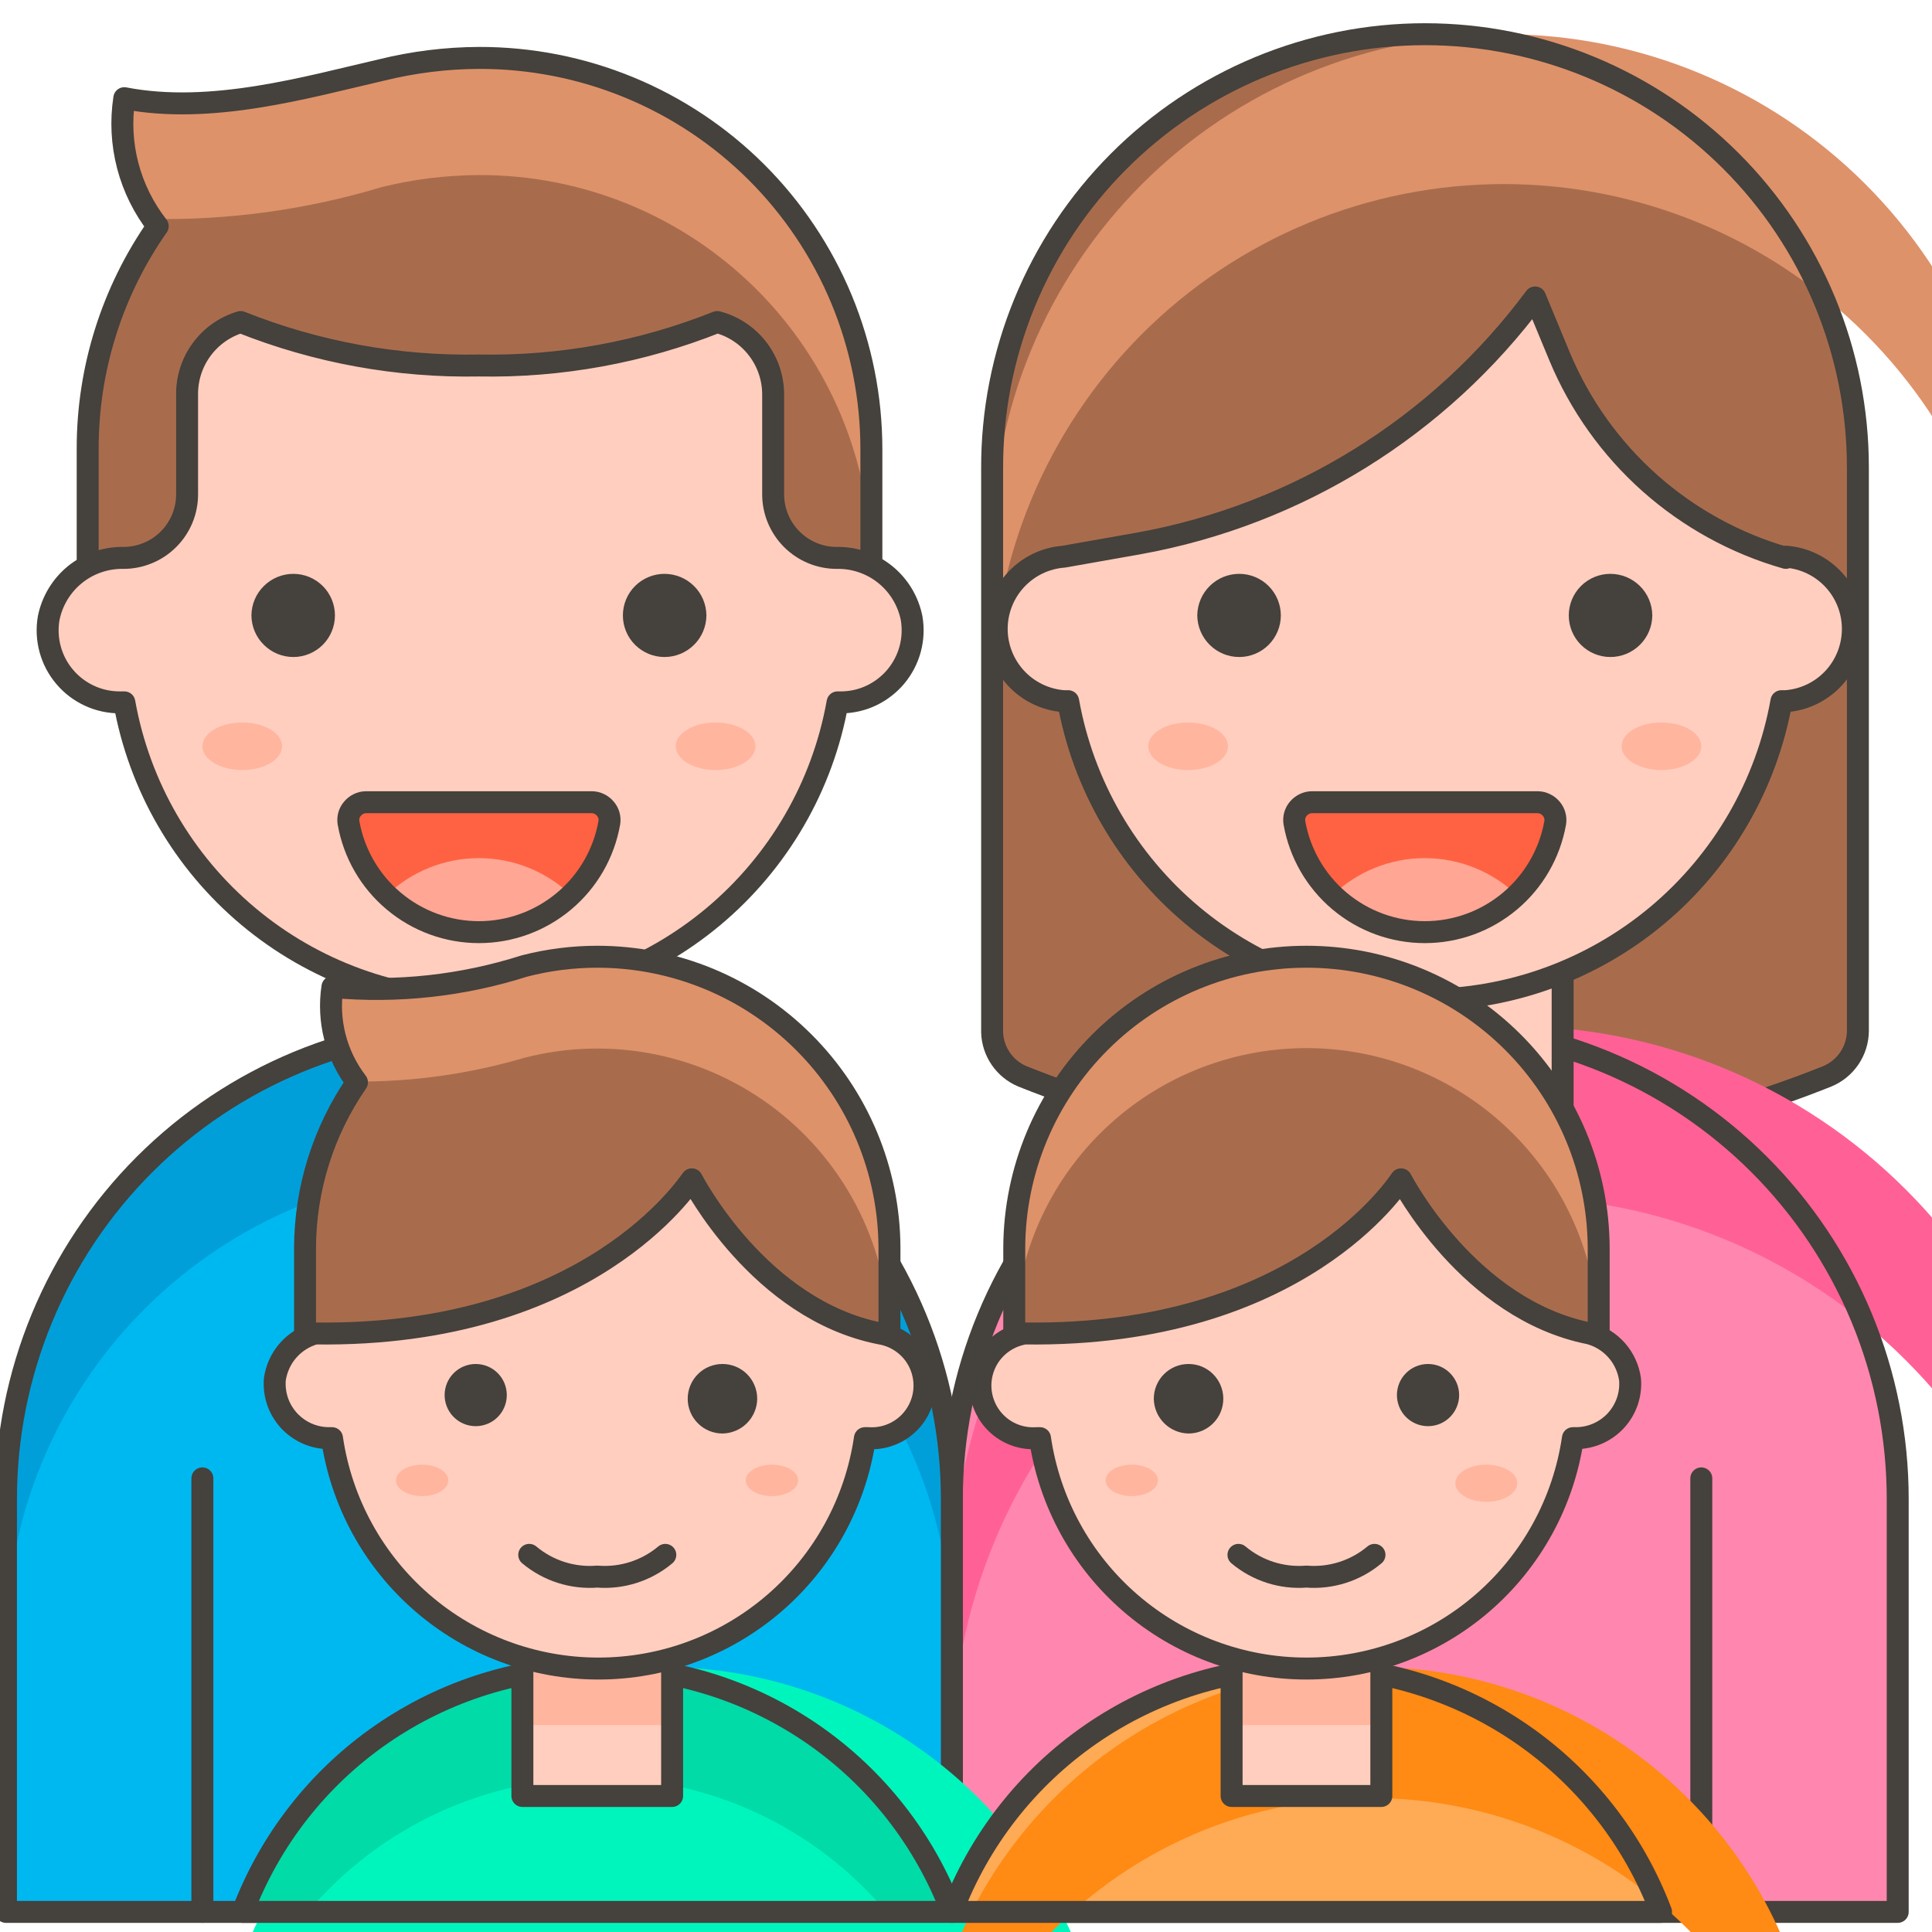 <svg width="44" height="44" viewBox="0 0 44 44" fill="none" xmlns="http://www.w3.org/2000/svg">
<path d="M32.449 0.779C35.065 0.779 37.574 1.818 39.423 3.668C41.273 5.518 42.312 8.027 42.312 10.643V23.476C42.311 23.698 42.244 23.915 42.12 24.099C41.996 24.283 41.821 24.427 41.616 24.512C35.732 26.868 29.166 26.868 23.282 24.512C23.084 24.428 22.915 24.29 22.793 24.113C22.671 23.936 22.602 23.727 22.595 23.513V10.679C22.59 9.382 22.841 8.096 23.334 6.896C23.827 5.695 24.552 4.604 25.468 3.684C26.383 2.765 27.471 2.035 28.669 1.536C29.867 1.038 31.151 0.78 32.449 0.779Z" fill="#A86C4D"/>
<path d="M34.241 0.779C31.151 0.782 28.189 2.012 26.005 4.197C23.821 6.383 22.595 9.346 22.595 12.436V15.87C22.592 14.338 22.891 12.821 23.475 11.405C24.059 9.989 24.916 8.702 25.997 7.617C27.079 6.533 28.364 5.672 29.778 5.084C31.192 4.496 32.709 4.193 34.241 4.192C35.773 4.192 37.291 4.494 38.706 5.081C40.122 5.668 41.408 6.529 42.491 7.614C43.574 8.698 44.432 9.986 45.016 11.403C45.601 12.819 45.9 14.338 45.897 15.87V12.436C45.897 9.344 44.669 6.38 42.483 4.193C40.297 2.007 37.332 0.779 34.241 0.779Z" fill="#DE926A"/>
<path d="M32.449 0.779C35.065 0.779 37.574 1.818 39.423 3.668C41.273 5.518 42.312 8.027 42.312 10.643V23.476C42.311 23.698 42.244 23.915 42.12 24.099C41.996 24.283 41.821 24.427 41.616 24.512V24.512C35.732 26.868 29.166 26.868 23.282 24.512V24.512C23.084 24.428 22.915 24.29 22.793 24.113C22.671 23.936 22.602 23.727 22.595 23.513V10.679C22.59 9.382 22.841 8.096 23.334 6.896C23.827 5.695 24.552 4.604 25.468 3.684C26.383 2.765 27.471 2.035 28.669 1.536C29.867 1.038 31.151 0.78 32.449 0.779V0.779Z" stroke="#45413C" stroke-width="0.5" stroke-linecap="round" stroke-linejoin="round"/>
<path d="M32.449 23.366C33.863 23.366 35.264 23.645 36.57 24.186C37.877 24.727 39.065 25.521 40.065 26.521C41.065 27.521 41.858 28.708 42.4 30.015C42.941 31.322 43.219 32.723 43.219 34.137V43.542H21.678V34.137C21.678 32.723 21.956 31.322 22.498 30.015C23.039 28.708 23.832 27.521 24.832 26.521C26.852 24.501 29.592 23.366 32.449 23.366Z" fill="#FF87AF"/>
<path d="M34.407 23.366C31.031 23.366 27.793 24.707 25.406 27.095C23.019 29.482 21.678 32.719 21.678 36.095V39.984C21.678 36.609 23.019 33.371 25.406 30.984C27.793 28.596 31.031 27.255 34.407 27.255C37.783 27.255 41.021 28.596 43.408 30.984C45.795 33.371 47.136 36.609 47.136 39.984V36.095C47.136 34.424 46.807 32.769 46.167 31.224C45.527 29.68 44.59 28.276 43.408 27.095C42.226 25.913 40.822 24.975 39.278 24.335C37.734 23.695 36.078 23.366 34.407 23.366Z" fill="#FF6196"/>
<path d="M32.449 23.366C33.863 23.366 35.264 23.645 36.57 24.186C37.877 24.727 39.065 25.521 40.065 26.521C41.065 27.521 41.858 28.708 42.4 30.015C42.941 31.322 43.219 32.723 43.219 34.137V43.542H21.678V34.137C21.678 32.723 21.956 31.322 22.498 30.015C23.039 28.708 23.832 27.521 24.832 26.521C26.852 24.501 29.592 23.366 32.449 23.366V23.366Z" stroke="#45413C" stroke-width="0.5" stroke-linecap="round" stroke-linejoin="round"/>
<path d="M30.139 19.69H35.588V28.195H30.139V19.69Z" fill="#FFCEBF" stroke="#45413C" stroke-width="0.5" stroke-linecap="round" stroke-linejoin="round"/>
<path d="M40.671 12.705C39.524 12.377 38.465 11.794 37.573 11.001C36.681 10.207 35.98 9.223 35.52 8.122L34.961 6.774C32.774 9.719 29.549 11.722 25.941 12.375L24.226 12.678C23.811 12.709 23.423 12.896 23.14 13.201C22.857 13.506 22.699 13.907 22.699 14.323C22.699 14.739 22.857 15.14 23.14 15.446C23.423 15.751 23.811 15.938 24.226 15.969H24.327C24.667 17.875 25.668 19.601 27.152 20.845C28.637 22.088 30.512 22.769 32.449 22.769C34.386 22.769 36.26 22.088 37.745 20.845C39.23 19.601 40.23 17.875 40.571 15.969H40.671C41.087 15.938 41.475 15.751 41.758 15.446C42.041 15.14 42.198 14.739 42.198 14.323C42.198 13.907 42.041 13.506 41.758 13.201C41.475 12.896 41.087 12.709 40.671 12.678V12.705Z" fill="#FFCEBF" stroke="#45413C" stroke-width="0.5" stroke-linecap="round" stroke-linejoin="round"/>
<path d="M27.517 14.016C27.52 14.202 27.595 14.379 27.727 14.509C27.859 14.64 28.037 14.713 28.223 14.713C28.408 14.713 28.585 14.639 28.715 14.509C28.846 14.378 28.92 14.201 28.92 14.016C28.92 13.831 28.846 13.654 28.715 13.523C28.585 13.393 28.408 13.319 28.223 13.319C28.037 13.319 27.859 13.392 27.727 13.523C27.595 13.653 27.52 13.83 27.517 14.016Z" fill="#45413C" stroke="#45413C" stroke-width="0.5" stroke-linecap="round" stroke-linejoin="round"/>
<path d="M37.38 14.016C37.378 14.202 37.303 14.379 37.171 14.509C37.038 14.64 36.86 14.713 36.675 14.713C36.49 14.713 36.313 14.639 36.182 14.509C36.051 14.378 35.978 14.201 35.978 14.016C35.978 13.831 36.051 13.654 36.182 13.523C36.313 13.393 36.49 13.319 36.675 13.319C36.86 13.319 37.038 13.392 37.171 13.523C37.303 13.653 37.378 13.83 37.38 14.016Z" fill="#45413C" stroke="#45413C" stroke-width="0.5" stroke-linecap="round" stroke-linejoin="round"/>
<path d="M29.873 18.27C29.815 18.271 29.758 18.285 29.706 18.311C29.654 18.336 29.608 18.372 29.57 18.416C29.532 18.46 29.505 18.511 29.489 18.566C29.473 18.622 29.47 18.68 29.479 18.737C29.602 19.435 29.967 20.068 30.51 20.523C31.053 20.979 31.74 21.229 32.449 21.229C33.158 21.229 33.844 20.979 34.387 20.523C34.93 20.068 35.295 19.435 35.419 18.737C35.428 18.68 35.424 18.622 35.408 18.566C35.392 18.511 35.365 18.46 35.327 18.416C35.29 18.372 35.243 18.336 35.191 18.311C35.139 18.285 35.082 18.271 35.024 18.27H29.873Z" fill="#FF6242"/>
<path d="M32.449 21.248C33.236 21.248 33.992 20.943 34.557 20.395C33.991 19.849 33.235 19.543 32.449 19.543C31.662 19.543 30.906 19.849 30.34 20.395C30.905 20.943 31.662 21.248 32.449 21.248Z" fill="#FFA694"/>
<path d="M29.873 18.27C29.815 18.271 29.758 18.285 29.706 18.311C29.654 18.336 29.608 18.372 29.57 18.416C29.532 18.46 29.505 18.511 29.489 18.566C29.473 18.622 29.47 18.68 29.479 18.737C29.602 19.435 29.967 20.068 30.51 20.523C31.053 20.979 31.74 21.229 32.449 21.229C33.158 21.229 33.844 20.979 34.387 20.523C34.93 20.068 35.295 19.435 35.419 18.737C35.428 18.68 35.424 18.622 35.408 18.566C35.392 18.511 35.365 18.46 35.327 18.416C35.29 18.372 35.243 18.336 35.191 18.311C35.139 18.285 35.082 18.271 35.024 18.27H29.873Z" stroke="#45413C" stroke-width="0.5" stroke-linecap="round" stroke-linejoin="round"/>
<path d="M38.746 43.541V33.669" stroke="#45413C" stroke-width="0.5" stroke-linecap="round" stroke-linejoin="round"/>
<path d="M26.151 16.996C26.151 17.139 26.247 17.277 26.417 17.378C26.587 17.48 26.818 17.537 27.059 17.537C27.3 17.537 27.53 17.48 27.701 17.378C27.871 17.277 27.966 17.139 27.966 16.996C27.966 16.852 27.871 16.715 27.701 16.613C27.53 16.512 27.3 16.455 27.059 16.455C26.818 16.455 26.587 16.512 26.417 16.613C26.247 16.715 26.151 16.852 26.151 16.996Z" fill="#FFB59E"/>
<path d="M36.931 16.996C36.931 17.139 37.027 17.277 37.197 17.378C37.367 17.48 37.598 17.537 37.839 17.537C38.079 17.537 38.31 17.48 38.48 17.378C38.651 17.277 38.746 17.139 38.746 16.996C38.746 16.852 38.651 16.715 38.48 16.613C38.31 16.512 38.079 16.455 37.839 16.455C37.598 16.455 37.367 16.512 37.197 16.613C37.027 16.715 36.931 16.852 36.931 16.996Z" fill="#FFB59E"/>
<path d="M10.907 1.319C10.159 1.322 9.415 1.415 8.689 1.594C7.011 1.979 4.82 2.621 2.831 2.236C2.752 2.748 2.778 3.271 2.909 3.772C3.04 4.274 3.273 4.743 3.592 5.151C2.55 6.639 1.993 8.413 1.997 10.229V14.886H19.845V10.229C19.845 9.057 19.613 7.896 19.164 6.813C18.714 5.731 18.055 4.747 17.225 3.919C16.395 3.092 15.409 2.436 14.325 1.99C13.241 1.544 12.079 1.316 10.907 1.319Z" fill="#A86C4D"/>
<path d="M10.907 1.319C10.159 1.322 9.414 1.415 8.689 1.594C7.011 1.979 4.82 2.621 2.831 2.236C2.697 3.197 2.915 4.174 3.445 4.986C5.22 5.019 6.989 4.774 8.689 4.262C9.414 4.082 10.159 3.99 10.907 3.987C12.078 3.983 13.238 4.21 14.321 4.655C15.404 5.1 16.389 5.755 17.219 6.58C18.049 7.406 18.708 8.387 19.158 9.468C19.609 10.549 19.842 11.708 19.844 12.879V10.229C19.844 9.057 19.613 7.896 19.164 6.813C18.714 5.731 18.055 4.747 17.225 3.919C16.395 3.092 15.409 2.436 14.325 1.99C13.241 1.544 12.079 1.316 10.907 1.319Z" fill="#DE926A"/>
<path d="M10.907 1.319C10.159 1.322 9.415 1.415 8.689 1.594C7.011 1.979 4.82 2.621 2.831 2.236C2.752 2.748 2.778 3.271 2.909 3.772C3.04 4.274 3.273 4.743 3.592 5.151C2.55 6.639 1.993 8.413 1.997 10.229V14.886H19.845V10.229C19.845 9.057 19.613 7.896 19.164 6.813C18.714 5.731 18.055 4.747 17.225 3.919C16.395 3.092 15.409 2.436 14.325 1.99C13.241 1.544 12.079 1.316 10.907 1.319V1.319Z" stroke="#45413C" stroke-width="0.5" stroke-linecap="round" stroke-linejoin="round"/>
<path d="M10.907 23.366C12.322 23.366 13.722 23.645 15.029 24.186C16.336 24.727 17.523 25.521 18.523 26.521C19.523 27.521 20.317 28.708 20.858 30.015C21.399 31.322 21.678 32.723 21.678 34.137V43.542H0.136V34.137C0.136 32.723 0.415 31.322 0.956 30.015C1.497 28.708 2.291 27.521 3.291 26.521C5.311 24.501 8.05 23.366 10.907 23.366Z" fill="#00B8F0"/>
<path d="M10.907 23.366C8.05 23.366 5.311 24.501 3.291 26.521C1.271 28.541 0.136 31.28 0.136 34.137V37.428C0.136 34.571 1.271 31.832 3.291 29.812C5.311 27.792 8.05 26.657 10.907 26.657C13.764 26.657 16.503 27.792 18.523 29.812C20.543 31.832 21.678 34.571 21.678 37.428V34.137C21.678 32.723 21.399 31.322 20.858 30.015C20.317 28.708 19.523 27.521 18.523 26.521C17.523 25.521 16.336 24.727 15.029 24.186C13.722 23.645 12.322 23.366 10.907 23.366Z" fill="#009FD9"/>
<path d="M10.907 23.366C12.322 23.366 13.722 23.645 15.029 24.186C16.336 24.727 17.523 25.521 18.523 26.521C19.523 27.521 20.317 28.708 20.858 30.015C21.399 31.322 21.678 32.723 21.678 34.137V43.542H0.136V34.137C0.136 32.723 0.415 31.322 0.956 30.015C1.497 28.708 2.291 27.521 3.291 26.521C5.311 24.501 8.05 23.366 10.907 23.366V23.366Z" stroke="#45413C" stroke-width="0.5" stroke-linecap="round" stroke-linejoin="round"/>
<path d="M8.597 19.69H13.208V26.886H8.597V19.69Z" fill="#FFCEBF"/>
<path d="M8.597 19.69H13.208V25.025H8.597V19.69Z" fill="#FFB59E"/>
<path d="M8.597 19.69H13.208V26.886H8.597V19.69Z" stroke="#45413C" stroke-width="0.5" stroke-linecap="round" stroke-linejoin="round"/>
<path d="M20.762 14.081C20.684 13.688 20.471 13.335 20.159 13.083C19.847 12.832 19.457 12.698 19.056 12.706C18.672 12.706 18.304 12.553 18.032 12.281C17.761 12.01 17.608 11.641 17.608 11.257V9.002C17.612 8.622 17.489 8.251 17.258 7.949C17.027 7.646 16.702 7.43 16.334 7.334C14.609 8.022 12.764 8.359 10.907 8.324C9.051 8.359 7.206 8.022 5.481 7.334C5.123 7.44 4.81 7.661 4.59 7.962C4.369 8.264 4.254 8.629 4.261 9.002V11.257C4.261 11.447 4.224 11.636 4.151 11.812C4.078 11.987 3.972 12.147 3.837 12.281C3.703 12.416 3.543 12.523 3.367 12.595C3.192 12.668 3.003 12.706 2.813 12.706C2.413 12.698 2.022 12.832 1.711 13.083C1.399 13.335 1.186 13.688 1.108 14.081C1.068 14.316 1.08 14.558 1.143 14.789C1.206 15.02 1.319 15.234 1.474 15.416C1.628 15.599 1.821 15.745 2.038 15.845C2.255 15.946 2.492 15.997 2.731 15.996H2.832C3.172 17.903 4.172 19.629 5.657 20.872C7.142 22.116 9.017 22.797 10.953 22.797C12.89 22.797 14.765 22.116 16.25 20.872C17.734 19.629 18.735 17.903 19.075 15.996H19.176C19.412 15.992 19.644 15.937 19.857 15.834C20.069 15.731 20.257 15.584 20.408 15.402C20.558 15.22 20.668 15.008 20.729 14.78C20.79 14.552 20.801 14.313 20.762 14.081Z" fill="#FFCEBF" stroke="#45413C" stroke-width="0.5" stroke-linecap="round" stroke-linejoin="round"/>
<path d="M5.976 14.016C5.978 14.202 6.053 14.379 6.186 14.509C6.318 14.64 6.496 14.713 6.681 14.713C6.866 14.713 7.043 14.639 7.174 14.509C7.305 14.378 7.378 14.201 7.378 14.016C7.378 13.831 7.305 13.654 7.174 13.523C7.043 13.393 6.866 13.319 6.681 13.319C6.496 13.319 6.318 13.392 6.186 13.523C6.053 13.653 5.978 13.83 5.976 14.016Z" fill="#45413C" stroke="#45413C" stroke-width="0.5" stroke-linecap="round" stroke-linejoin="round"/>
<path d="M15.838 14.016C15.836 14.202 15.761 14.379 15.629 14.509C15.496 14.64 15.318 14.713 15.133 14.713C14.948 14.713 14.771 14.639 14.64 14.509C14.509 14.378 14.436 14.201 14.436 14.016C14.436 13.831 14.509 13.654 14.64 13.523C14.771 13.393 14.948 13.319 15.133 13.319C15.318 13.319 15.496 13.392 15.629 13.523C15.761 13.653 15.836 13.83 15.838 14.016Z" fill="#45413C" stroke="#45413C" stroke-width="0.5" stroke-linecap="round" stroke-linejoin="round"/>
<path d="M8.331 18.27C8.273 18.271 8.216 18.285 8.164 18.311C8.112 18.336 8.066 18.372 8.029 18.416C7.991 18.46 7.963 18.511 7.947 18.566C7.931 18.622 7.928 18.68 7.937 18.737C8.06 19.435 8.425 20.068 8.969 20.523C9.512 20.979 10.198 21.229 10.907 21.229C11.616 21.229 12.302 20.979 12.846 20.523C13.389 20.068 13.754 19.435 13.877 18.737C13.886 18.68 13.883 18.622 13.867 18.566C13.851 18.511 13.823 18.46 13.785 18.416C13.748 18.372 13.702 18.336 13.65 18.311C13.598 18.285 13.541 18.271 13.483 18.27H8.331Z" fill="#FF6242"/>
<path d="M10.907 21.248C11.694 21.248 12.45 20.943 13.015 20.395C12.449 19.849 11.693 19.543 10.907 19.543C10.12 19.543 9.364 19.849 8.798 20.395C9.363 20.943 10.12 21.248 10.907 21.248Z" fill="#FFA694"/>
<path d="M8.331 18.27C8.273 18.271 8.216 18.285 8.164 18.311C8.112 18.336 8.066 18.372 8.029 18.416C7.991 18.46 7.963 18.511 7.947 18.566C7.931 18.622 7.928 18.68 7.937 18.737C8.06 19.435 8.425 20.068 8.969 20.523C9.512 20.979 10.198 21.229 10.907 21.229C11.616 21.229 12.302 20.979 12.846 20.523C13.389 20.068 13.754 19.435 13.877 18.737C13.886 18.68 13.883 18.622 13.867 18.566C13.851 18.511 13.823 18.46 13.785 18.416C13.748 18.372 13.702 18.336 13.65 18.311C13.598 18.285 13.541 18.271 13.483 18.27H8.331Z" stroke="#45413C" stroke-width="0.5" stroke-linecap="round" stroke-linejoin="round"/>
<path d="M4.609 43.541V33.669" stroke="#45413C" stroke-width="0.5" stroke-linecap="round" stroke-linejoin="round"/>
<path d="M4.609 16.996C4.609 17.139 4.705 17.277 4.875 17.378C5.045 17.48 5.276 17.537 5.517 17.537C5.758 17.537 5.988 17.48 6.159 17.378C6.329 17.277 6.424 17.139 6.424 16.996C6.424 16.852 6.329 16.715 6.159 16.613C5.988 16.512 5.758 16.455 5.517 16.455C5.276 16.455 5.045 16.512 4.875 16.613C4.705 16.715 4.609 16.852 4.609 16.996Z" fill="#FFB59E"/>
<path d="M15.39 16.996C15.39 17.139 15.485 17.277 15.655 17.378C15.826 17.48 16.056 17.537 16.297 17.537C16.538 17.537 16.769 17.48 16.939 17.378C17.109 17.277 17.205 17.139 17.205 16.996C17.205 16.852 17.109 16.715 16.939 16.613C16.769 16.512 16.538 16.455 16.297 16.455C16.056 16.455 15.826 16.512 15.655 16.613C15.485 16.715 15.39 16.852 15.39 16.996Z" fill="#FFB59E"/>
<path d="M24.615 44.556C23.881 42.618 22.575 40.95 20.87 39.772C19.166 38.595 17.142 37.964 15.07 37.964C12.998 37.964 10.976 38.595 9.271 39.772C7.566 40.95 6.26 42.618 5.526 44.556H24.615Z" fill="#00F5BC"/>
<path d="M13.602 40.489C14.856 40.487 16.095 40.758 17.232 41.286C18.369 41.813 19.376 42.583 20.184 43.542H21.678C21.057 41.902 19.952 40.49 18.51 39.494C17.067 38.498 15.355 37.964 13.602 37.964C11.849 37.964 10.137 38.498 8.695 39.494C7.252 40.49 6.147 41.902 5.526 43.542H7.011C7.822 42.584 8.831 41.815 9.969 41.287C11.108 40.76 12.348 40.488 13.602 40.489Z" fill="#00DBA8"/>
<path d="M21.678 43.542C21.057 41.902 19.952 40.49 18.51 39.494C17.067 38.498 15.355 37.964 13.602 37.964C11.849 37.964 10.137 38.498 8.695 39.494C7.252 40.49 6.147 41.902 5.526 43.542H21.678Z" stroke="#45413C" stroke-width="0.5" stroke-linecap="round" stroke-linejoin="round"/>
<path d="M11.897 35.035H15.307V40.902H11.897V35.035Z" fill="#FFCEBF"/>
<path d="M11.897 35.035H15.307V39.288H11.897V35.035Z" fill="#FFB59E"/>
<path d="M11.897 35.035H15.307V40.902H11.897V35.035Z" stroke="#45413C" stroke-width="0.5" stroke-linecap="round" stroke-linejoin="round"/>
<path d="M13.602 21.789C13.043 21.789 12.485 21.86 11.943 22C10.532 22.45 9.045 22.612 7.571 22.477C7.513 22.858 7.532 23.247 7.628 23.62C7.724 23.993 7.895 24.343 8.13 24.649C7.365 25.757 6.952 27.07 6.947 28.417V31.9H20.257V28.417C20.25 26.656 19.546 24.971 18.298 23.729C17.051 22.486 15.363 21.789 13.602 21.789Z" fill="#A86C4D"/>
<path d="M13.602 21.789C13.042 21.789 12.485 21.86 11.943 22C10.532 22.45 9.045 22.612 7.57 22.477C7.513 22.854 7.532 23.239 7.627 23.61C7.721 23.98 7.889 24.327 8.12 24.631C9.414 24.638 10.702 24.456 11.943 24.09C12.924 23.837 13.949 23.812 14.941 24.016C15.934 24.22 16.866 24.648 17.668 25.266C18.47 25.885 19.12 26.679 19.569 27.587C20.017 28.495 20.253 29.494 20.257 30.507V28.417C20.25 26.656 19.545 24.971 18.298 23.729C17.051 22.486 15.362 21.789 13.602 21.789Z" fill="#DE926A"/>
<path d="M13.602 21.789C13.043 21.789 12.485 21.86 11.943 22C10.532 22.45 9.045 22.612 7.571 22.477C7.513 22.858 7.532 23.247 7.628 23.62C7.724 23.993 7.895 24.343 8.13 24.649C7.365 25.757 6.952 27.07 6.947 28.417V31.9H20.257V28.417C20.25 26.656 19.546 24.971 18.298 23.729C17.051 22.486 15.363 21.789 13.602 21.789V21.789Z" stroke="#45413C" stroke-width="0.5" stroke-linecap="round" stroke-linejoin="round"/>
<path d="M7.176 30.369C6.938 30.435 6.724 30.569 6.561 30.755C6.399 30.94 6.294 31.17 6.259 31.414C6.246 31.584 6.267 31.755 6.322 31.917C6.378 32.078 6.466 32.226 6.581 32.352C6.697 32.477 6.837 32.578 6.993 32.647C7.149 32.716 7.317 32.752 7.488 32.753H7.561C7.774 34.21 8.504 35.543 9.618 36.506C10.732 37.47 12.156 38 13.63 38C15.103 38 16.526 37.47 17.641 36.506C18.755 35.543 19.485 34.21 19.698 32.753H19.771C20.079 32.774 20.384 32.676 20.622 32.478C20.859 32.281 21.012 31.999 21.047 31.692C21.082 31.385 20.998 31.077 20.812 30.83C20.625 30.584 20.351 30.419 20.046 30.369C17.296 29.828 15.793 26.923 15.756 26.858C15.683 26.941 13.428 30.452 7.176 30.369Z" fill="#FFCEBF" stroke="#45413C" stroke-width="0.5" stroke-linecap="round" stroke-linejoin="round"/>
<path d="M10.376 31.772C10.376 31.893 10.424 32.01 10.51 32.096C10.596 32.182 10.712 32.23 10.834 32.23C10.955 32.23 11.072 32.182 11.158 32.096C11.244 32.01 11.292 31.893 11.292 31.772C11.292 31.65 11.244 31.534 11.158 31.448C11.072 31.362 10.955 31.314 10.834 31.314C10.712 31.314 10.596 31.362 10.51 31.448C10.424 31.534 10.376 31.65 10.376 31.772Z" fill="#45413C" stroke="#45413C" stroke-width="0.5" stroke-linecap="round" stroke-linejoin="round"/>
<path d="M16.995 31.855C16.993 31.998 16.935 32.134 16.834 32.235C16.733 32.336 16.597 32.394 16.454 32.397C16.31 32.397 16.172 32.34 16.071 32.238C15.969 32.137 15.912 31.999 15.912 31.855C15.912 31.712 15.969 31.574 16.071 31.472C16.172 31.37 16.31 31.314 16.454 31.314C16.597 31.314 16.735 31.37 16.837 31.472C16.938 31.574 16.995 31.712 16.995 31.855Z" fill="#45413C" stroke="#45413C" stroke-width="0.5" stroke-linecap="round" stroke-linejoin="round"/>
<path d="M9.019 33.715C9.019 33.81 9.081 33.901 9.193 33.968C9.305 34.035 9.456 34.072 9.614 34.072C9.772 34.072 9.924 34.035 10.036 33.968C10.147 33.901 10.21 33.81 10.21 33.715C10.21 33.62 10.147 33.529 10.036 33.462C9.924 33.395 9.772 33.357 9.614 33.357C9.456 33.357 9.305 33.395 9.193 33.462C9.081 33.529 9.019 33.62 9.019 33.715Z" fill="#FFB59E"/>
<path d="M16.984 33.715C16.984 33.81 17.047 33.901 17.159 33.968C17.271 34.035 17.422 34.072 17.58 34.072C17.738 34.072 17.89 34.035 18.002 33.968C18.113 33.901 18.176 33.81 18.176 33.715C18.176 33.62 18.113 33.529 18.002 33.462C17.89 33.395 17.738 33.357 17.58 33.357C17.422 33.357 17.271 33.395 17.159 33.462C17.047 33.529 16.984 33.62 16.984 33.715Z" fill="#FFB59E"/>
<path d="M12.053 35.411C12.485 35.773 13.041 35.951 13.602 35.906C14.164 35.951 14.72 35.773 15.152 35.411" stroke="#45413C" stroke-width="0.5" stroke-linecap="round" stroke-linejoin="round"/>
<path d="M29.754 21.789C27.993 21.789 26.305 22.486 25.058 23.729C23.81 24.971 23.106 26.656 23.099 28.417V31.891H36.409V28.417C36.401 26.656 35.697 24.971 34.45 23.729C33.203 22.486 31.514 21.789 29.754 21.789Z" fill="#A86C4D"/>
<path d="M29.754 21.789C27.993 21.789 26.305 22.486 25.058 23.729C23.81 24.971 23.106 26.656 23.099 28.417V30.525C23.099 28.76 23.8 27.067 25.048 25.819C26.296 24.571 27.989 23.87 29.754 23.87C31.519 23.87 33.211 24.571 34.459 25.819C35.708 27.067 36.409 28.76 36.409 30.525V28.417C36.401 26.656 35.697 24.971 34.45 23.729C33.203 22.486 31.514 21.789 29.754 21.789Z" fill="#DE926A"/>
<path d="M37.829 43.542C37.209 41.902 36.104 40.49 34.661 39.494C33.218 38.498 31.507 37.964 29.754 37.964C28 37.964 26.289 38.498 24.846 39.494C23.404 40.49 22.298 41.902 21.678 43.542H37.829Z" fill="#FFAA54"/>
<path d="M31.222 40.949C32.705 40.947 34.17 41.269 35.515 41.892C36.861 42.515 38.054 43.424 39.011 44.556H40.766C40.033 42.618 38.727 40.95 37.022 39.772C35.317 38.595 33.294 37.964 31.222 37.964C29.15 37.964 27.127 38.595 25.422 39.772C23.717 40.95 22.411 42.618 21.678 44.556H23.444C24.398 43.423 25.589 42.513 26.933 41.89C28.276 41.267 29.741 40.945 31.222 40.949Z" fill="#FF8A14"/>
<path d="M37.829 43.542C37.209 41.902 36.104 40.49 34.661 39.494C33.218 38.498 31.507 37.964 29.754 37.964C28 37.964 26.289 38.498 24.846 39.494C23.404 40.49 22.298 41.902 21.678 43.542H37.829Z" stroke="#45413C" stroke-width="0.5" stroke-linecap="round" stroke-linejoin="round"/>
<path d="M28.049 35.035H31.459V40.902H28.049V35.035Z" fill="#FFCEBF"/>
<path d="M28.049 35.035H31.459V39.288H28.049V35.035Z" fill="#FFB59E"/>
<path d="M28.049 35.035H31.459V40.902H28.049V35.035Z" stroke="#45413C" stroke-width="0.5" stroke-linecap="round" stroke-linejoin="round"/>
<path d="M29.754 21.789C27.993 21.789 26.305 22.486 25.058 23.729C23.81 24.971 23.106 26.656 23.099 28.417V31.891H36.409V28.417C36.401 26.656 35.697 24.971 34.45 23.729C33.203 22.486 31.514 21.789 29.754 21.789V21.789Z" stroke="#45413C" stroke-width="0.5" stroke-linecap="round" stroke-linejoin="round"/>
<path d="M23.337 30.369C23.032 30.419 22.758 30.584 22.571 30.83C22.385 31.077 22.301 31.385 22.336 31.692C22.372 31.999 22.524 32.281 22.761 32.478C22.999 32.676 23.304 32.774 23.612 32.753H23.685C23.898 34.21 24.628 35.543 25.742 36.506C26.856 37.47 28.28 38 29.753 38C31.227 38 32.651 37.47 33.765 36.506C34.879 35.543 35.609 34.21 35.822 32.753H35.895C36.066 32.752 36.234 32.716 36.39 32.647C36.546 32.578 36.687 32.477 36.802 32.352C36.917 32.226 37.005 32.078 37.061 31.917C37.116 31.755 37.137 31.584 37.123 31.414C37.089 31.17 36.984 30.94 36.822 30.755C36.659 30.569 36.445 30.435 36.207 30.369C33.457 29.828 31.944 26.923 31.908 26.858C31.843 26.941 29.607 30.452 23.337 30.369Z" fill="#FFCEBF" stroke="#45413C" stroke-width="0.5" stroke-linecap="round" stroke-linejoin="round"/>
<path d="M26.527 31.855C26.53 31.998 26.588 32.134 26.689 32.235C26.79 32.336 26.926 32.394 27.069 32.397C27.212 32.397 27.35 32.34 27.451 32.238C27.553 32.137 27.61 31.999 27.61 31.855C27.61 31.712 27.553 31.574 27.451 31.472C27.35 31.37 27.212 31.314 27.069 31.314C26.925 31.314 26.787 31.37 26.686 31.472C26.584 31.574 26.527 31.712 26.527 31.855Z" fill="#45413C" stroke="#45413C" stroke-width="0.5" stroke-linecap="round" stroke-linejoin="round"/>
<path d="M32.981 31.772C32.981 31.893 32.932 32.01 32.846 32.096C32.76 32.182 32.644 32.23 32.522 32.23C32.401 32.23 32.284 32.182 32.198 32.096C32.112 32.01 32.064 31.893 32.064 31.772C32.064 31.65 32.112 31.534 32.198 31.448C32.284 31.362 32.401 31.314 32.522 31.314C32.644 31.314 32.76 31.362 32.846 31.448C32.932 31.534 32.981 31.65 32.981 31.772Z" fill="#45413C" stroke="#45413C" stroke-width="0.5" stroke-linecap="round" stroke-linejoin="round"/>
<path d="M25.18 33.715C25.18 33.81 25.242 33.901 25.354 33.968C25.466 34.035 25.617 34.072 25.776 34.072C25.933 34.072 26.085 34.035 26.197 33.968C26.309 33.901 26.371 33.81 26.371 33.715C26.371 33.62 26.309 33.529 26.197 33.462C26.085 33.395 25.933 33.357 25.776 33.357C25.617 33.357 25.466 33.395 25.354 33.462C25.242 33.529 25.18 33.62 25.18 33.715Z" fill="#FFB59E"/>
<path d="M33.145 33.78C33.145 33.892 33.22 33.999 33.352 34.079C33.484 34.158 33.663 34.202 33.85 34.202C34.036 34.202 34.215 34.158 34.348 34.079C34.48 33.999 34.554 33.892 34.554 33.78C34.554 33.668 34.48 33.56 34.348 33.481C34.215 33.402 34.036 33.357 33.85 33.357C33.663 33.357 33.484 33.402 33.352 33.481C33.22 33.56 33.145 33.668 33.145 33.78Z" fill="#FFB59E"/>
<path d="M28.205 35.411C28.636 35.773 29.192 35.951 29.754 35.906C30.315 35.951 30.872 35.773 31.303 35.411" stroke="#45413C" stroke-width="0.5" stroke-linecap="round" stroke-linejoin="round"/>
</svg>
